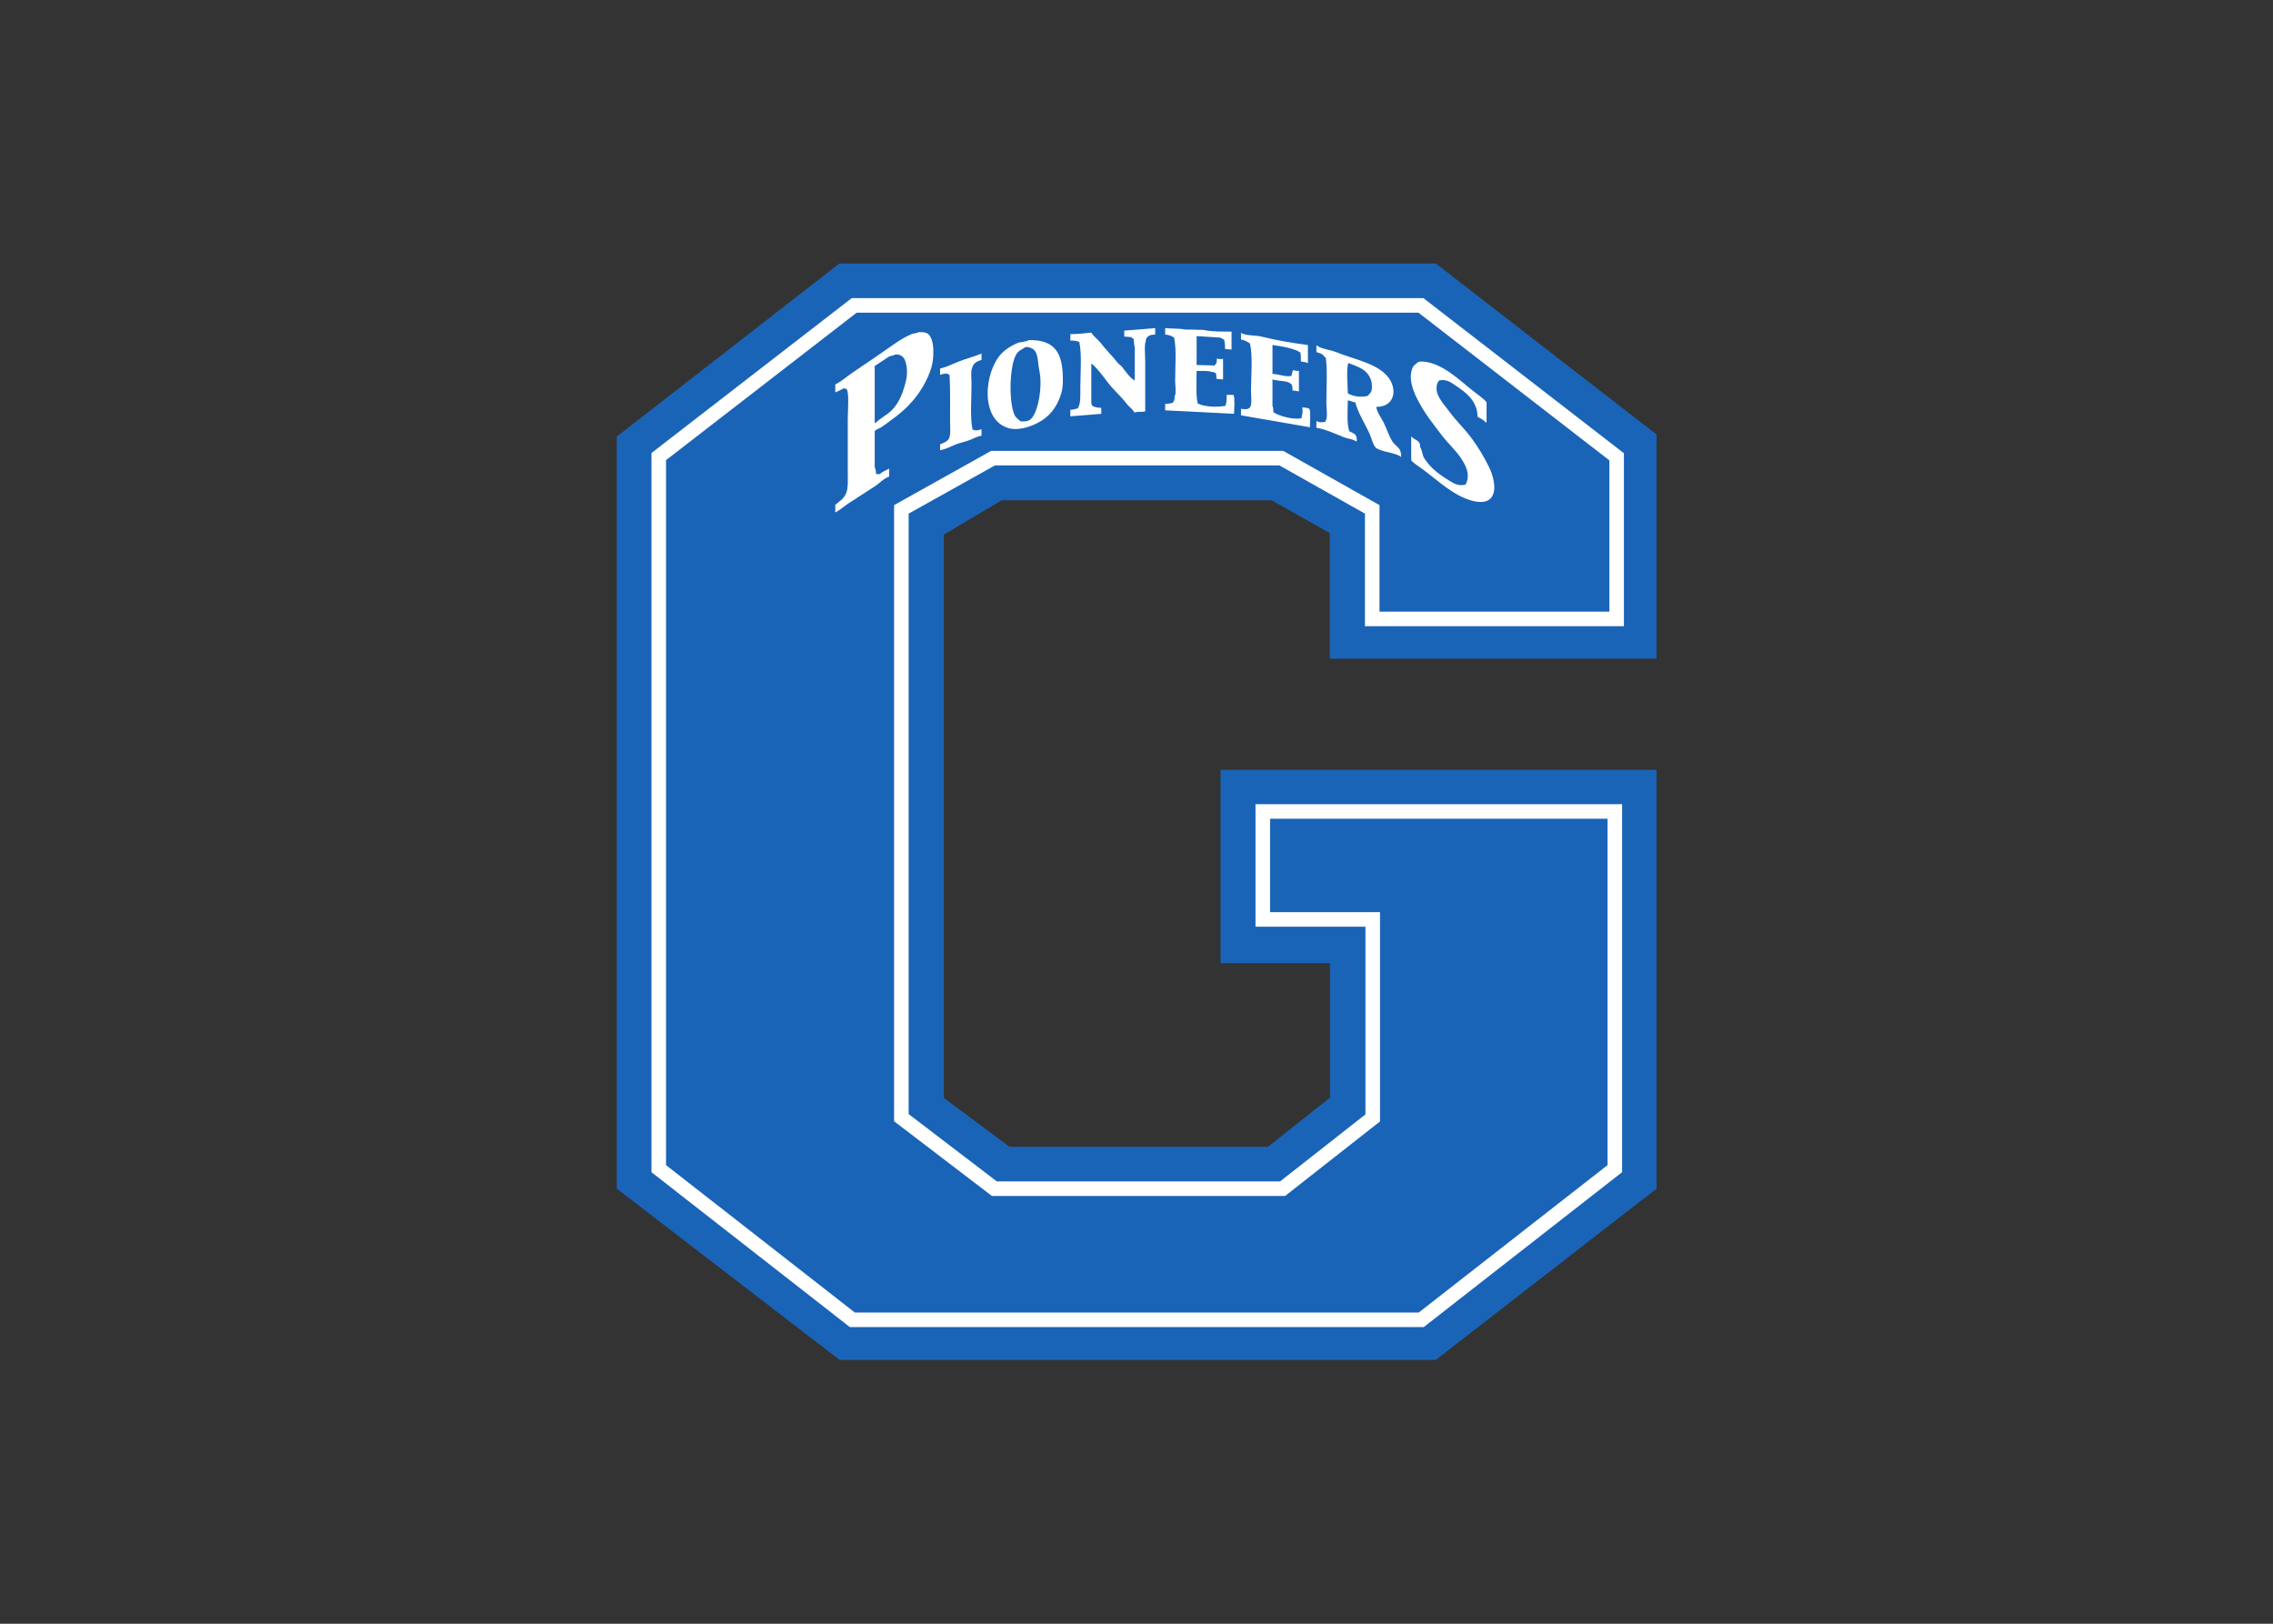 <svg clip-rule="evenodd" fill-rule="evenodd" stroke-linejoin="round" stroke-miterlimit="1.414" viewBox="0 0 560 400" xmlns="http://www.w3.org/2000/svg"><rect x="0" y="0" width="560" height="400" fill="#333333" stroke="none"/><g transform="matrix(1.356 0 0 -1.356 151.962 335)"><path d="m148.804 199.178h-108.371l-40.433-31.432v-136.645l40.479-31.101h108.325l40.102 31.101v76.098h-79.208v-35.118h19.884v-24.437l-11.268-8.933h-46.967l-11.931 8.886v102.329l10.512 6.24h49.049l10.559-5.956v-22.829h59.37v40.743z" fill="#1a64b7"/><g fill="#fff"><path d="m145.654 190.248c.691-.535 33.7-26.073 34.685-26.835v-27.48h-41.765v19.349l-17.498 9.86h-53.056l-17.642-9.856v-111.934l17.776-13.571h53.269l17.245 13.535v38.026h-19.979v16.974h61.318v-62.932c-.976-.762-33.617-26.244-34.309-26.785h-102.444c-.692.541-33.333 26.023-34.309 26.785v128.075c.985.762 33.947 26.255 34.637 26.789zm.452 2.64h-103.428l-36.378-28.134v-130.657l36.043-28.138h104.266l36.043 28.138v66.859h-66.608v-22.255h19.979v-34.102c-.927-.728-14.848-11.655-15.515-12.178h-51.458c-.66.504-15.073 11.507-16.027 12.236v109.08c1.222.683 15.13 8.454 15.686 8.765h51.671c.559-.315 14.335-8.077 15.549-8.761v-20.448h47.054v31.414l-36.424 28.181z"/><path d="m97.819 186.265c-.932.006-1.729-.294-1.722-1.268-.288-.462-.091-2.777-.091-3.53v-9.143c-.35-.12-.963-.097-1.451-.091-.128-.087-.297-.088-.544-.09-.326.638-.951.999-1.36 1.539-1.051 1.387-2.412 2.527-3.446 3.892-.682.901-2.117 2.85-2.992 3.44v-7.332c.114-.123.124-.16.181-.362.473-.223.889-.36 1.633-.362v-1.087c-1.874-.15-3.749-.301-5.623-.452v1.177c.555.011.918.163 1.36.271.534.847.454 2.272.454 3.712 0 2.675.308 5.966-.181 8.328-.446.212-.888.279-1.633.271v1.177c1.28-.01 2.61.124 3.809.272.445-.755 1.212-1.228 1.723-1.901.967-1.276 2.117-2.345 3.083-3.621.241-.211.483-.423.725-.634.479-.632 1.634-2.278 2.357-2.535v6.156c-.157.249-.128 1.064-.181 1.358-.159.098-.328.228-.453.362-.423.03-.847.06-1.269.09v1.087c1.873.151 3.748.302 5.621.452z"/><path d="m99.633 187.441c1.138-.122 2.615-.034 3.718-.271h1.722c.421-.091 1.19.024 1.723-.091 1.47-.317 3.281-.262 4.897-.271v-3.259c-.393.03-.786.06-1.179.09.013.687-.06 1.258-.182 1.72-.274.085-.47.287-.725.362-1.42.091-2.841.181-4.262.272v-5.25c1.088-.031 2.177-.061 3.265-.091.102.173.299.339.362.543.084.272-.025.545.091.724.21-.139.735-.101 1.088-.09v-3.712c-.393.031-.786.061-1.179.091-.03.332-.06.664-.091.996-.279.176-.311.261-.816.271-.393.25-2.058.19-2.72.181-.014-1.928-.151-4.244.182-5.884 1.03-.6 3.485-.765 5.078-.452v.181c.237.366.189 1.266.181 1.81h1.269c.291-.867.099-2.398.091-3.44-4.171.212-8.343.423-12.513.634v1.177c.592-.011.946.081 1.36.181.249.372.372.471.363 1.177.328.521.09 2.075.09 2.806 0 2.556.268 5.62-.181 7.875-.48.28-.865.513-1.632.544z"/><path d="m125.566 184.364v-3.259h-.091c-.258.173-.842.207-1.179.271.009.565-.003 1.196-.09 1.63-1.241.784-3.281 1.125-5.078 1.358v-5.251c1.203-.027 2.3-.565 3.446-.362.087.227.147.949.362 1.086.23-.161.614-.18.997-.181v-3.711c-.393.06-.785.121-1.178.181.012.315.03.727-.091.905-.081.243-.093.234-.272.362-.757.557-2.329.397-3.264.724v-4.797c.148-.227.165-.866.181-1.177 1.06-.66 3.482-1.374 5.078-1.086.054.155.081.285.091.543.177.269.102 1.021.09 1.448.364-.029 1.015-.09 1.27-.271.266-.418.101-2.65.091-3.35-4.171.724-8.343 1.449-12.514 2.173v1.177c.627-.094 1.294-.161 1.633.271.399.526.181 2.135.181 2.987 0 2.653.348 6.304-.181 8.6-.506.32-.857.627-1.633.724v1.177h.091c.799-.494 2.584-.369 3.627-.634 2.659-.675 5.66-1.167 8.433-1.538"/><path d="m75.06 170.785c-.491-.332-1.074-.32-1.723-.271-.381.385-.851.642-1.088 1.176-1.085 2.448-.898 9.018.363 11.044.419.674 1.008.793 1.632 1.268.434.008.769.001.997-.182 1.448-.502 1.173-2.512 1.542-4.164.621-2.787-.257-7.88-1.723-8.871zm-.182 14.484c-.563-.357-1.464-.291-2.085-.543-1.009-.41-2.086-1.087-2.811-1.811-3.191-3.185-4.165-12.15 1.269-13.669 1.263-.352 2.902.034 3.809.362 3.009 1.088 4.774 2.939 5.713 6.065.212.709.267 1.454.272 2.263.023 4.819-1.268 7.4-6.167 7.333z"/><path d="m66.265 167.888c-.747-.084-1.394-.478-1.996-.724-.959-.392-1.851-.512-2.81-.905-.83-.341-1.747-.84-2.72-.996v1.086c.514.132 1.278.512 1.541.906.458.685.272 2.261.272 3.349 0 2.756.046 5.719-.091 8.328-.06.03-.121.061-.181.091-.394.325-1.125.09-1.541-.091v1.177c1.106.224 2.195.776 3.173 1.177 1.465.6 2.943.933 4.353 1.539v-1.177c-.663-.129-1.513-.593-1.633-1.267-.392-.609-.181-2.165-.181-3.078 0-2.688-.296-5.95.181-8.328h.182c.391-.268 1.112.002 1.451.09z"/><path d="m52.572 178.027c-.505-2.22-1.267-4.158-2.629-5.522-.86-.861-2.042-1.402-2.901-2.263h-.182v10.32c.877.573 1.753 1.146 2.63 1.72.366.166.778.149 1.088.362.434.008.768.002.997-.181 1.121-.401 1.35-2.889.997-4.436zm3.9 8.419c-.39.26-.986.28-1.633.271-.344-.238-.861-.19-1.269-.362-1.078-.455-2.233-1.15-3.173-1.81-2.473-1.735-4.969-3.456-7.526-5.16-1.042-.694-2.015-1.615-3.174-2.173v-1.448c.429.208 1.059.426 1.451.724.35-.009.46-.021.634-.181.457-.602.181-4.308.181-5.431v-9.053c0-3.074.297-4.545-1.541-5.884-.256-.186-.372-.424-.725-.543v-1.448c.858.442 1.575 1.11 2.358 1.629 1.643 1.092 3.254 2.075 4.896 3.168.782.522 1.594 1.428 2.539 1.72v1.449c-.51-.259-1.302-.606-1.723-.996h-.635c-.062.302-.103 1.001-.272 1.267v6.518c.152.313.881.526 1.179.724.92.612 1.823 1.323 2.72 1.992 2.761 2.056 5.165 5.075 6.347 8.69.573 1.749.711 5.436-.634 6.337z"/><path d="m145.968 181.376c3.85.061 7.317-3.61 9.611-5.341.441-.332 2.276-1.694 2.448-2.082v-3.621h-.181c-.314.401-.983.762-1.451.996-.035 2.874-2.112 4.43-3.899 5.613-.839.555-1.648 1.284-3.083.995-.116-.187-.188-.208-.272-.452-.262-.332-.252-1.335-.09-1.811.445-1.316 1.427-2.325 2.176-3.349 1.262-1.729 2.824-3.186 4.08-4.888 1.227-1.664 2.198-3.298 3.174-5.251.589-1.178 1.474-3.796.543-5.34-1.195-1.986-4.779-.502-6.165.271-2.364 1.318-4.27 3.059-6.347 4.617-.438.328-1.976 1.31-2.177 1.72v4.254h.091c.594-.715 1.559-.518 1.542-1.901.382-.583.37-1.418.725-1.991 1.092-1.764 2.757-2.979 4.534-4.074.877-.54 1.694-1.051 2.992-.724.956 1.861-.006 3.547-.907 4.888-.97 1.445-2.324 2.619-3.355 3.983-1.556 2.06-3.102 3.935-4.352 6.337-.709 1.362-1.946 3.96-.997 6.065.207.461.664.66.997.996.211.018.256.017.363.09"/><path d="m137.081 175.945c-.119-.318-.452-.544-.635-.815-1.274-.295-2.562-.137-3.626.453-.008 1.496-.321 4.287.091 5.522 1.965-.772 3.511-1.172 4.17-3.259.14-.441.173-1.441 0-1.901zm3.809-9.052c-.692 1.106-1.021 2.36-1.632 3.53-.417.795-1.133 1.718-1.27 2.716 3.274-.03 3.878 3.025 2.267 5.25-1.919 2.65-6.378 3.381-9.611 4.707-1.106.454-2.531.509-3.446 1.177h-.091v-1.177c.333-.12.665-.241.997-.362.243-.241.484-.483.726-.724.303-2.532.09-5.547.09-8.238 0-.791.268-2.506-.09-3.077-.03-.091-.061-.181-.09-.272-.434-.097-1.131-.171-1.452.091h-.181v-1.177c1.601-.244 3.558-1.136 4.987-1.72.711-.291 1.599-.297 2.177-.724h.181c.051 1.362-.547 1.384-1.36 1.81-.497 1.245-.292 3.941-.272 5.613.529-.081.828-.299 1.36-.363.491-1.955 1.838-3.991 2.629-5.793.347-.789.542-1.835 1.088-2.444.974-.782 3.489-.864 4.534-1.63h.091c-.013 1.796-.959 1.73-1.632 2.807z"/></g></g></svg>